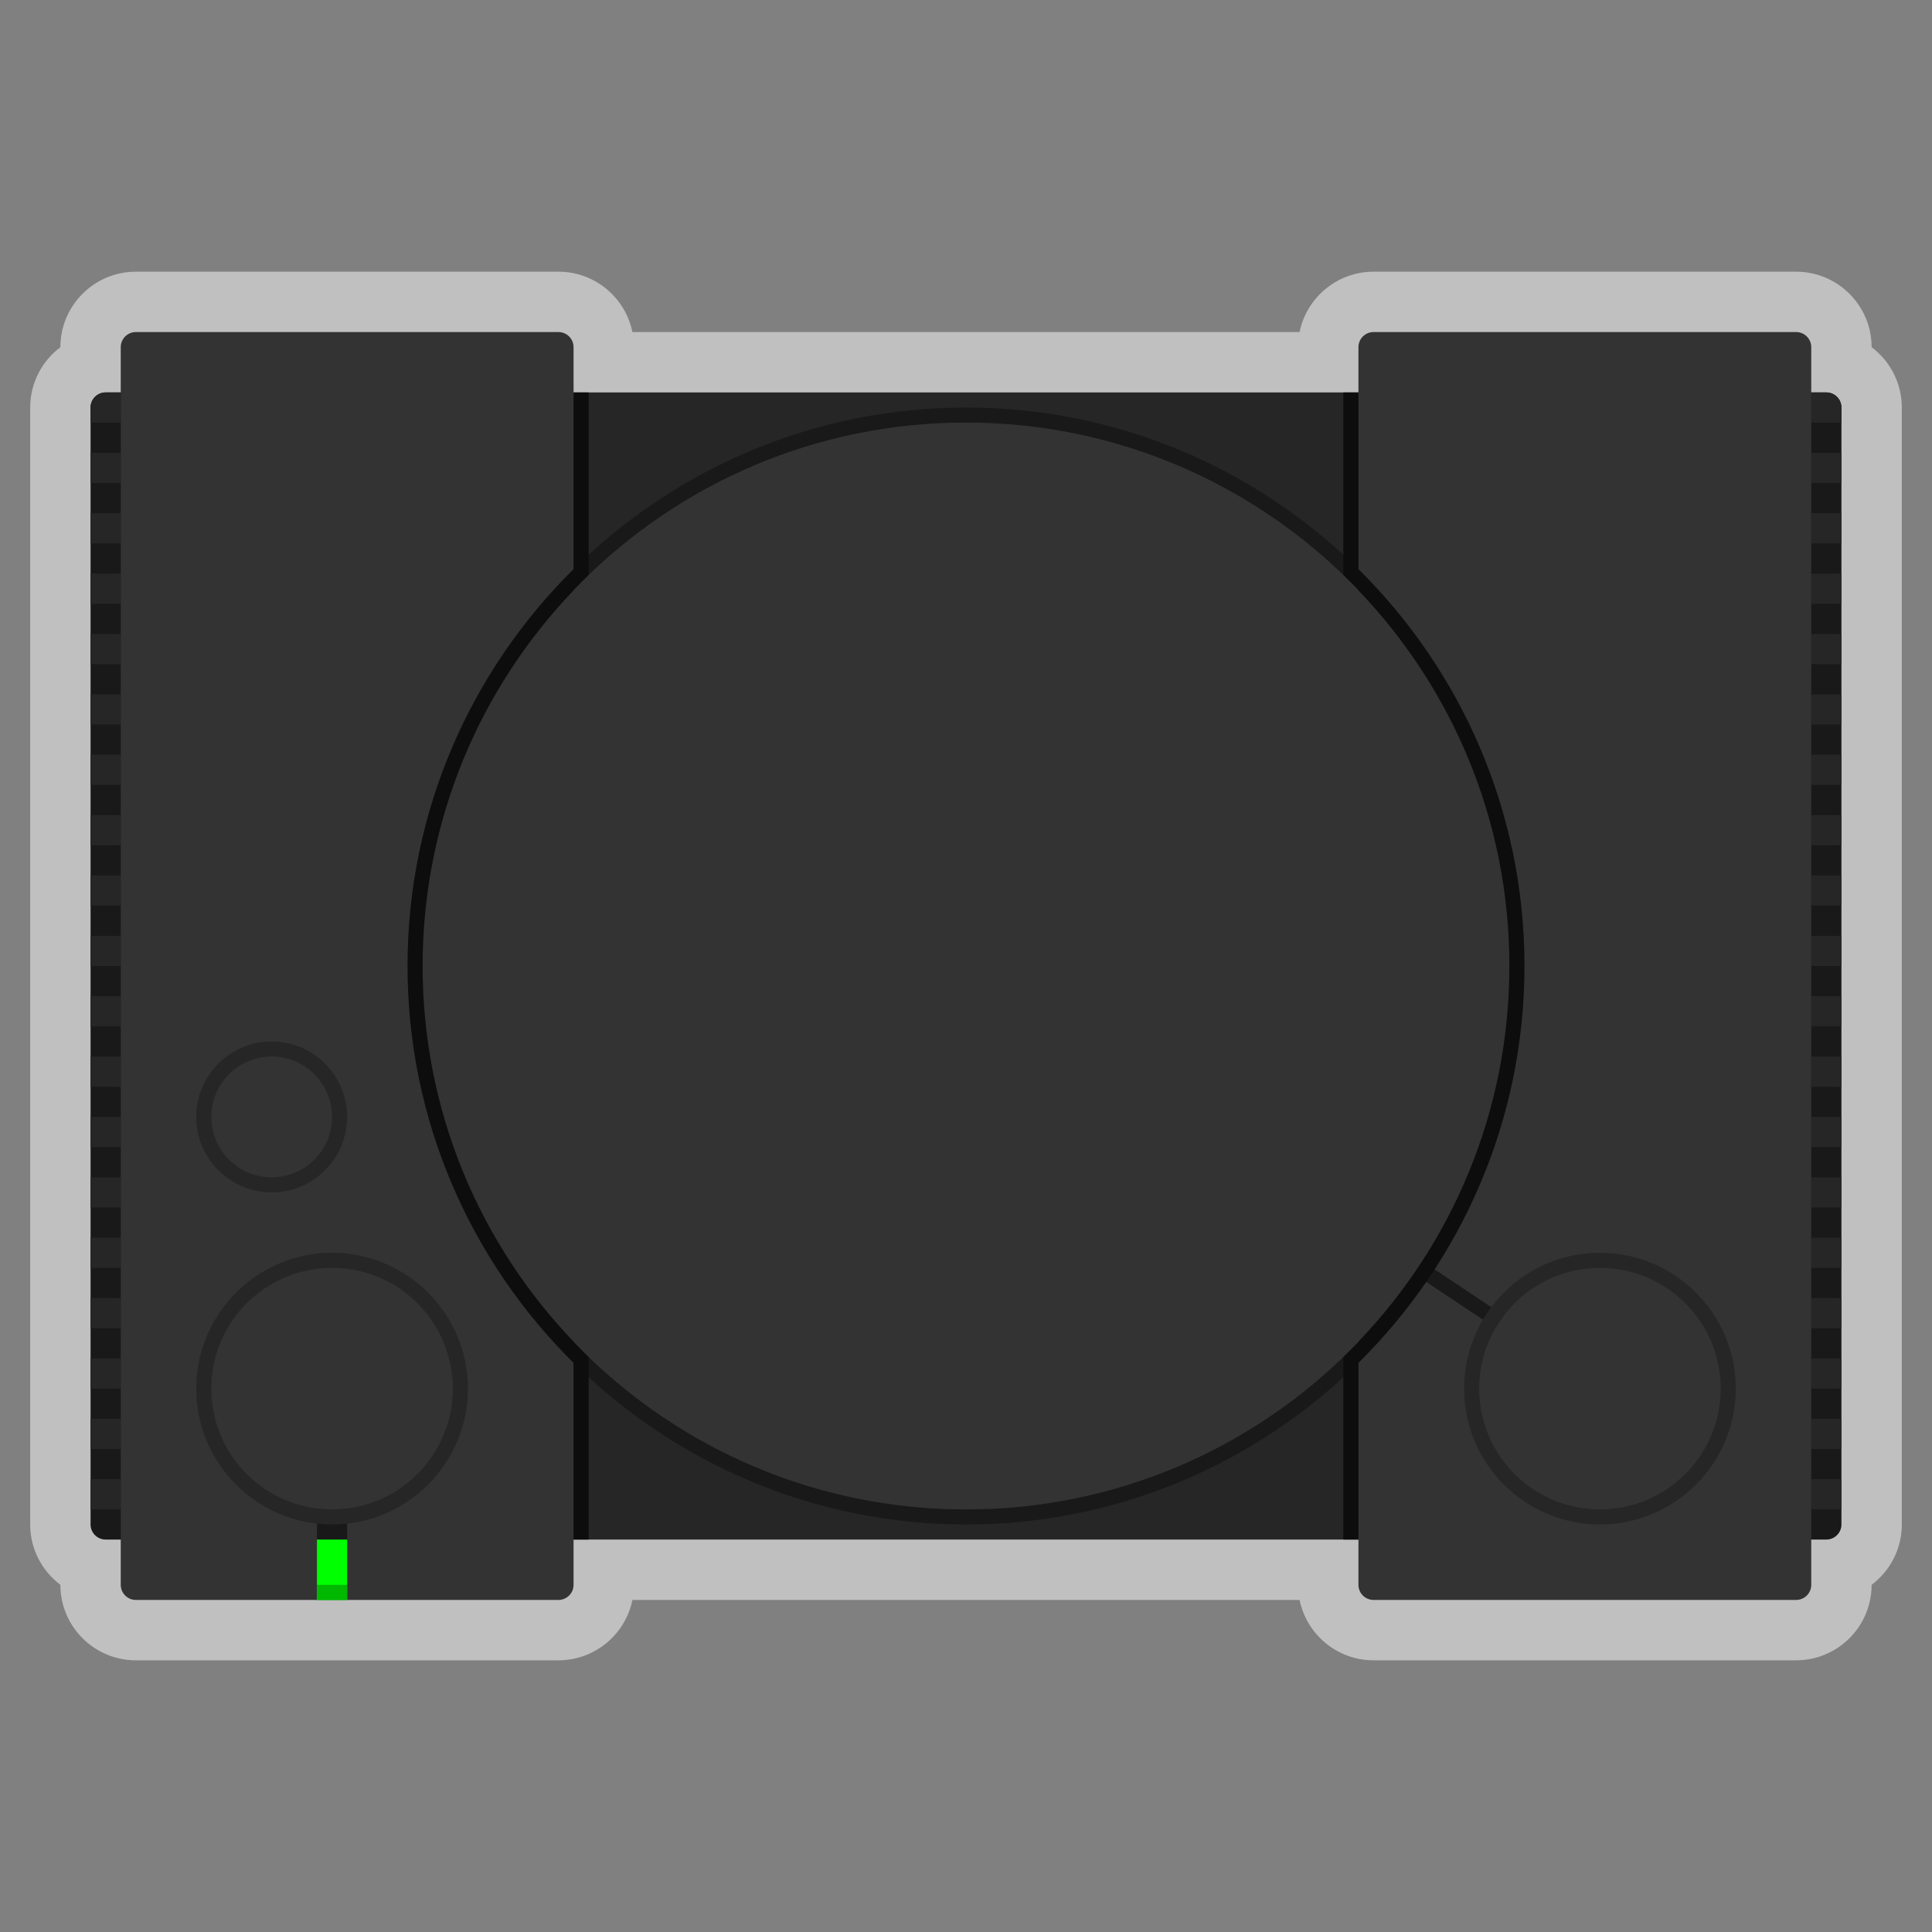 <?xml version="1.0" encoding="UTF-8" standalone="no"?>
<svg
   xmlns:dc="http://purl.org/dc/elements/1.1/"
   xmlns:cc="http://creativecommons.org/ns#"
   xmlns:rdf="http://www.w3.org/1999/02/22-rdf-syntax-ns#"
   xmlns:svg="http://www.w3.org/2000/svg"
   xmlns="http://www.w3.org/2000/svg"
   viewBox="0 0 320 320"
   height="320"
   width="320"
   xml:space="preserve"
   version="1.1"
   id="svg2"><rect x="0" y="0" width="320" height="320" fill="#808080" stroke="none"/><defs
     id="defs6"><clipPath
       id="clipPath16"
       clipPathUnits="userSpaceOnUse"><path
         id="path18"
         d="M 0,256 256,256 256,0 0,0 0,256 Z" /></clipPath><clipPath
       id="clipPath24"
       clipPathUnits="userSpaceOnUse"><path
         id="path26"
         d="M 4,220 252,220 252,36 4,36 4,220 Z" /></clipPath><clipPath
       id="clipPath42"
       clipPathUnits="userSpaceOnUse"><path
         id="path44"
         d="M 0,256 256,256 256,0 0,0 0,256 Z" /></clipPath></defs><g
     transform="matrix(1.25,0,0,-1.25,0,320)"
     id="g10"><g
       id="g12"><g
         clip-path="url(#clipPath16)"
         id="g14"><g
           id="g20"><g
             id="g22" /><g
             id="g28"><g
               style="opacity:0.5"
               id="g30"
               clip-path="url(#clipPath24)"><g
                 id="g32"
                 transform="translate(248,209.995)"><path
                   id="path34"
                   style="fill:#ffffff;fill-opacity:1;fill-rule:nonzero;stroke:none"
                   d="m 0,0 0,0.005 c 0,5.514 -4.486,10 -10,10 l -56,0 c -4.829,0 -8.87,-3.442 -9.799,-8 l -88.402,0 c -0.929,4.558 -4.97,8 -9.799,8 l -56,0 c -5.514,0 -10,-4.486 -10,-10 L -240,0 c -2.428,-1.826 -4,-4.73 -4,-7.995 l 0,-2 0,-4 0,-4 0,-4 0,-4 0,-4 0,-4 0,-4 0,-4 0,-4 0,-4 0,-4 0,-4 0,-4 0,-4 0,-4 0,-4 0,-4 0,-4 0,-4 0,-4 0,-4 0,-4 0,-4 0,-4 0,-4 0,-4 0,-4 0,-4 0,-4 0,-4 0,-4 0,-4 0,-4 0,-4 0,-4 0,-4 0,-2 c 0,-3.265 1.572,-6.169 4,-7.995 l 0,-0.005 c 0,-5.514 4.486,-10 10,-10 l 24,0 4,0 28,0 c 4.829,0 8.87,3.441 9.799,8 l 88.402,0 c 0.929,-4.559 4.97,-8 9.799,-8 l 56,0 c 5.514,0 10,4.486 10,10 l 0,0.005 c 2.428,1.826 4,4.73 4,7.995 l 0,2 0,4 0,4 0,4 0,4 0,4 0,4 0,4 0,4 0,4 0,4 0,4 0,4 0,4 0,4 0,4 0,4 0,4 0,4 0,4 0,4 0,4 0,4 0,4 0,4 0,4 0,4 0,4 0,4 0,4 0,4 0,4 0,4 0,4 0,4 0,4 0,4 0,2 C 4,-4.73 2.428,-1.826 0,0" /></g></g></g></g></g></g><path
       id="path36"
       style="fill:#262626;fill-opacity:1;fill-rule:nonzero;stroke:none"
       d="m 188,52 -120,0 0,152 120,0 0,-152 z" /><g
       id="g38"><g
         clip-path="url(#clipPath42)"
         id="g40"><g
           transform="translate(18,52)"
           id="g46"><path
             id="path48"
             style="fill:#191919;fill-opacity:1;fill-rule:nonzero;stroke:none"
             d="m 0,0 -4,0 c -1.104,0 -2,0.896 -2,2 l 0,148 c 0,1.104 0.896,2 2,2 l 4,0 c 1.104,0 2,-0.896 2,-2 L 2,2 C 2,0.896 1.104,0 0,0" /></g><g
           transform="translate(242,52)"
           id="g50"><path
             id="path52"
             style="fill:#191919;fill-opacity:1;fill-rule:nonzero;stroke:none"
             d="m 0,0 -4,0 c -1.104,0 -2,0.896 -2,2 l 0,148 c 0,1.104 0.896,2 2,2 l 4,0 c 1.104,0 2,-0.896 2,-2 L 2,2 C 2,0.896 1.104,0 0,0" /></g><g
           transform="translate(74,44)"
           id="g54"><path
             id="path56"
             style="fill:#333333;fill-opacity:1;fill-rule:nonzero;stroke:none"
             d="m 0,0 -56,0 c -1.104,0 -2,0.896 -2,2 l 0,164 c 0,1.104 0.896,2 2,2 l 56,0 c 1.104,0 2,-0.896 2,-2 L 2,2 C 2,0.896 1.104,0 0,0" /></g><g
           transform="translate(44,108)"
           id="g58"><path
             id="path60"
             style="fill:#333333;fill-opacity:1;fill-rule:nonzero;stroke:none"
             d="m 0,0 c 0,-4.418 -3.582,-8 -8,-8 -4.418,0 -8,3.582 -8,8 0,4.418 3.582,8 8,8 4.418,0 8,-3.582 8,-8" /></g><g
           transform="translate(36,118)"
           id="g62"><path
             id="path64"
             style="fill:#262626;fill-opacity:1;fill-rule:nonzero;stroke:none"
             d="m 0,0 c -5.514,0 -10,-4.486 -10,-10 0,-5.514 4.486,-10 10,-10 5.514,0 10,4.486 10,10 C 10,-4.486 5.514,0 0,0 m 0,-2 c 4.418,0 8,-3.582 8,-8 0,-4.418 -3.582,-8 -8,-8 -4.418,0 -8,3.582 -8,8 0,4.418 3.582,8 8,8" /></g><path
           id="path66"
           style="fill:#262626;fill-opacity:1;fill-rule:nonzero;stroke:none"
           d="m 16,56 -4,0 0,4 4,0 0,-4 z" /><path
           id="path68"
           style="fill:#262626;fill-opacity:1;fill-rule:nonzero;stroke:none"
           d="m 16,64 -4,0 0,4 4,0 0,-4 z" /><path
           id="path70"
           style="fill:#262626;fill-opacity:1;fill-rule:nonzero;stroke:none"
           d="m 16,72 -4,0 0,4 4,0 0,-4 z" /><path
           id="path72"
           style="fill:#262626;fill-opacity:1;fill-rule:nonzero;stroke:none"
           d="m 16,80 -4,0 0,4 4,0 0,-4 z" /><path
           id="path74"
           style="fill:#262626;fill-opacity:1;fill-rule:nonzero;stroke:none"
           d="m 16,88 -4,0 0,4 4,0 0,-4 z" /><path
           id="path76"
           style="fill:#262626;fill-opacity:1;fill-rule:nonzero;stroke:none"
           d="m 16,96 -4,0 0,4 4,0 0,-4 z" /><path
           id="path78"
           style="fill:#262626;fill-opacity:1;fill-rule:nonzero;stroke:none"
           d="m 16,104 -4,0 0,4 4,0 0,-4 z" /><path
           id="path80"
           style="fill:#262626;fill-opacity:1;fill-rule:nonzero;stroke:none"
           d="m 16,112 -4,0 0,4 4,0 0,-4 z" /><path
           id="path82"
           style="fill:#262626;fill-opacity:1;fill-rule:nonzero;stroke:none"
           d="m 16,120 -4,0 0,4 4,0 0,-4 z" /><path
           id="path84"
           style="fill:#262626;fill-opacity:1;fill-rule:nonzero;stroke:none"
           d="m 16,128 -4,0 0,4 4,0 0,-4 z" /><path
           id="path86"
           style="fill:#262626;fill-opacity:1;fill-rule:nonzero;stroke:none"
           d="m 16,136 -4,0 0,4 4,0 0,-4 z" /><path
           id="path88"
           style="fill:#262626;fill-opacity:1;fill-rule:nonzero;stroke:none"
           d="m 16,144 -4,0 0,4 4,0 0,-4 z" /><path
           id="path90"
           style="fill:#262626;fill-opacity:1;fill-rule:nonzero;stroke:none"
           d="m 16,152 -4,0 0,4 4,0 0,-4 z" /><path
           id="path92"
           style="fill:#262626;fill-opacity:1;fill-rule:nonzero;stroke:none"
           d="m 16,160 -4,0 0,4 4,0 0,-4 z" /><path
           id="path94"
           style="fill:#262626;fill-opacity:1;fill-rule:nonzero;stroke:none"
           d="m 16,168 -4,0 0,4 4,0 0,-4 z" /><path
           id="path96"
           style="fill:#262626;fill-opacity:1;fill-rule:nonzero;stroke:none"
           d="m 16,176 -4,0 0,4 4,0 0,-4 z" /><path
           id="path98"
           style="fill:#262626;fill-opacity:1;fill-rule:nonzero;stroke:none"
           d="m 16,184 -4,0 0,4 4,0 0,-4 z" /><path
           id="path100"
           style="fill:#262626;fill-opacity:1;fill-rule:nonzero;stroke:none"
           d="m 16,192 -4,0 0,4 4,0 0,-4 z" /><g
           transform="translate(16,200)"
           id="g102"><path
             id="path104"
             style="fill:#262626;fill-opacity:1;fill-rule:nonzero;stroke:none"
             d="m 0,0 -4,0 0,2 c 0,1.104 0.896,2 2,2 L 0,4 0,0 Z" /></g><path
           id="path106"
           style="fill:#191919;fill-opacity:1;fill-rule:nonzero;stroke:none"
           d="m 46,52 -4,0 0,4 4,0 0,-4 z" /><path
           id="path108"
           style="fill:#00ff00;fill-opacity:1;fill-rule:nonzero;stroke:none"
           d="m 46,44 -4,0 0,8 4,0 0,-8 z" /><g
           transform="translate(60,72)"
           id="g110"><path
             id="path112"
             style="fill:#333333;fill-opacity:1;fill-rule:nonzero;stroke:none"
             d="m 0,0 c 0,-8.837 -7.164,-16 -16,-16 -8.836,0 -16,7.163 -16,16 0,8.837 7.164,16 16,16 C -7.164,16 0,8.837 0,0" /></g><g
           transform="translate(44,90)"
           id="g114"><path
             id="path116"
             style="fill:#262626;fill-opacity:1;fill-rule:nonzero;stroke:none"
             d="m 0,0 c -9.925,0 -18,-8.075 -18,-18 0,-9.925 8.075,-18 18,-18 9.925,0 18,8.075 18,18 C 18,-8.075 9.925,0 0,0 m 0,-2 c 8.836,0 16,-7.163 16,-16 0,-8.837 -7.164,-16 -16,-16 -8.836,0 -16,7.163 -16,16 0,8.837 7.164,16 16,16" /></g><g
           transform="translate(182,44)"
           id="g118"><path
             id="path120"
             style="fill:#333333;fill-opacity:1;fill-rule:nonzero;stroke:none"
             d="m 0,0 56,0 c 1.104,0 2,0.896 2,2 l 0,164 c 0,1.104 -0.896,2 -2,2 l -56,0 c -1.104,0 -2,-0.896 -2,-2 L -2,2 C -2,0.896 -1.104,0 0,0" /></g><path
           id="path122"
           style="fill:#262626;fill-opacity:1;fill-rule:nonzero;stroke:none"
           d="m 240,56 4,0 0,4 -4,0 0,-4 z" /><path
           id="path124"
           style="fill:#262626;fill-opacity:1;fill-rule:nonzero;stroke:none"
           d="m 240,64 4,0 0,4 -4,0 0,-4 z" /><path
           id="path126"
           style="fill:#262626;fill-opacity:1;fill-rule:nonzero;stroke:none"
           d="m 240,72 4,0 0,4 -4,0 0,-4 z" /><path
           id="path128"
           style="fill:#262626;fill-opacity:1;fill-rule:nonzero;stroke:none"
           d="m 240,80 4,0 0,4 -4,0 0,-4 z" /><path
           id="path130"
           style="fill:#262626;fill-opacity:1;fill-rule:nonzero;stroke:none"
           d="m 240,88 4,0 0,4 -4,0 0,-4 z" /><path
           id="path132"
           style="fill:#262626;fill-opacity:1;fill-rule:nonzero;stroke:none"
           d="m 240,96 4,0 0,4 -4,0 0,-4 z" /><path
           id="path134"
           style="fill:#262626;fill-opacity:1;fill-rule:nonzero;stroke:none"
           d="m 240,104 4,0 0,4 -4,0 0,-4 z" /><path
           id="path136"
           style="fill:#262626;fill-opacity:1;fill-rule:nonzero;stroke:none"
           d="m 240,112 4,0 0,4 -4,0 0,-4 z" /><path
           id="path138"
           style="fill:#262626;fill-opacity:1;fill-rule:nonzero;stroke:none"
           d="m 240,120 4,0 0,4 -4,0 0,-4 z" /><path
           id="path140"
           style="fill:#262626;fill-opacity:1;fill-rule:nonzero;stroke:none"
           d="m 240,128 4,0 0,4 -4,0 0,-4 z" /><path
           id="path142"
           style="fill:#262626;fill-opacity:1;fill-rule:nonzero;stroke:none"
           d="m 240,136 4,0 0,4 -4,0 0,-4 z" /><path
           id="path144"
           style="fill:#262626;fill-opacity:1;fill-rule:nonzero;stroke:none"
           d="m 240,144 4,0 0,4 -4,0 0,-4 z" /><path
           id="path146"
           style="fill:#262626;fill-opacity:1;fill-rule:nonzero;stroke:none"
           d="m 240,152 4,0 0,4 -4,0 0,-4 z" /><path
           id="path148"
           style="fill:#262626;fill-opacity:1;fill-rule:nonzero;stroke:none"
           d="m 240,160 4,0 0,4 -4,0 0,-4 z" /><g
           transform="translate(128,54)"
           id="g150"><path
             id="path152"
             style="fill:#191919;fill-opacity:1;fill-rule:nonzero;stroke:none"
             d="m 0,0 c 20.252,0 38.625,8.185 52,21.411 l 0,2.818 C 38.894,10.539 20.449,2 0,2 -20.45,2 -38.893,10.539 -52,24.229 l 0,-2.818 C -38.625,8.185 -20.252,0 0,0" /></g><g
           transform="translate(128,200)"
           id="g154"><path
             id="path156"
             style="fill:#191919;fill-opacity:1;fill-rule:nonzero;stroke:none"
             d="m 0,0 c 20.449,0 38.894,-8.54 52,-22.23 l 0,2.819 C 38.625,-6.184 20.252,2 0,2 -20.252,2 -38.625,-6.184 -52,-19.411 l 0,-2.819 C -38.893,-8.54 -20.45,0 0,0" /></g><path
           id="path158"
           style="fill:#262626;fill-opacity:1;fill-rule:nonzero;stroke:none"
           d="m 240,168 4,0 0,4 -4,0 0,-4 z" /><path
           id="path160"
           style="fill:#0d0d0d;fill-opacity:1;fill-rule:nonzero;stroke:none"
           d="m 78,52 -2,0 0,152 2,0 0,-152 z" /><path
           id="path162"
           style="fill:#0d0d0d;fill-opacity:1;fill-rule:nonzero;stroke:none"
           d="m 180,52 -2,0 0,152 2,0 0,-152 z" /><path
           id="path164"
           style="fill:#262626;fill-opacity:1;fill-rule:nonzero;stroke:none"
           d="m 240,176 4,0 0,4 -4,0 0,-4 z" /><path
           id="path166"
           style="fill:#262626;fill-opacity:1;fill-rule:nonzero;stroke:none"
           d="m 240,184 4,0 0,4 -4,0 0,-4 z" /><path
           id="path168"
           style="fill:#262626;fill-opacity:1;fill-rule:nonzero;stroke:none"
           d="m 240,192 4,0 0,4 -4,0 0,-4 z" /><g
           transform="translate(240,200)"
           id="g170"><path
             id="path172"
             style="fill:#262626;fill-opacity:1;fill-rule:nonzero;stroke:none"
             d="M 0,0 4,0 4,2 C 4,3.104 3.104,4 2,4 L 0,4 0,0 Z" /></g><g
           transform="translate(200,128)"
           id="g174"><path
             id="path176"
             style="fill:#333333;fill-opacity:1;fill-rule:nonzero;stroke:none"
             d="m 0,0 c 0,-39.765 -32.235,-72 -72,-72 -39.765,0 -72,32.235 -72,72 0,39.765 32.235,72 72,72 C -32.235,72 0,39.765 0,0" /></g><g
           transform="translate(199.445,79.168)"
           id="g178"><path
             id="path180"
             style="fill:#191919;fill-opacity:1;fill-rule:nonzero;stroke:none"
             d="m 0,0 -12,8 1.109,1.664 12,-8 L 0,0 Z" /></g><g
           transform="translate(196,72)"
           id="g182"><path
             id="path184"
             style="fill:#333333;fill-opacity:1;fill-rule:nonzero;stroke:none"
             d="m 0,0 c 0,-8.837 7.163,-16 16,-16 8.837,0 16,7.163 16,16 C 32,8.837 24.837,16 16,16 7.163,16 0,8.837 0,0" /></g><g
           transform="translate(212,90)"
           id="g186"><path
             id="path188"
             style="fill:#262626;fill-opacity:1;fill-rule:nonzero;stroke:none"
             d="m 0,0 c -9.925,0 -18,-8.075 -18,-18 0,-9.925 8.075,-18 18,-18 9.925,0 18,8.075 18,18 C 18,-8.075 9.925,0 0,0 m 0,-2 c 8.837,0 16,-7.163 16,-16 0,-8.837 -7.163,-16 -16,-16 -8.837,0 -16,7.163 -16,16 0,8.837 7.163,16 16,16" /></g><g
           transform="translate(76,78.23)"
           id="g190"><path
             id="path192"
             style="fill:#0d0d0d;fill-opacity:1;fill-rule:nonzero;stroke:none"
             d="m 0,0 c -12.38,12.931 -20,30.456 -20,49.771 0,19.314 7.62,36.839 20,49.77 l 0,2.818 C -13.573,88.937 -22,70.322 -22,49.771 -22,29.219 -13.573,10.604 0,-2.818 L 0,0 Z" /></g><g
           transform="translate(180,180.589)"
           id="g194"><path
             id="path196"
             style="fill:#0d0d0d;fill-opacity:1;fill-rule:nonzero;stroke:none"
             d="m 0,0 0,-2.819 c 12.38,-12.931 20,-30.455 20,-49.77 0,-19.314 -7.62,-36.84 -20,-49.77 l 0,-2.819 c 13.573,13.423 22,32.037 22,52.589 C 22,-32.038 13.573,-13.422 0,0" /></g><path
           id="path198"
           style="fill:#00b800;fill-opacity:1;fill-rule:nonzero;stroke:none"
           d="m 46,44 -4,0 0,2 4,0 0,-2 z" /></g></g></g></svg>